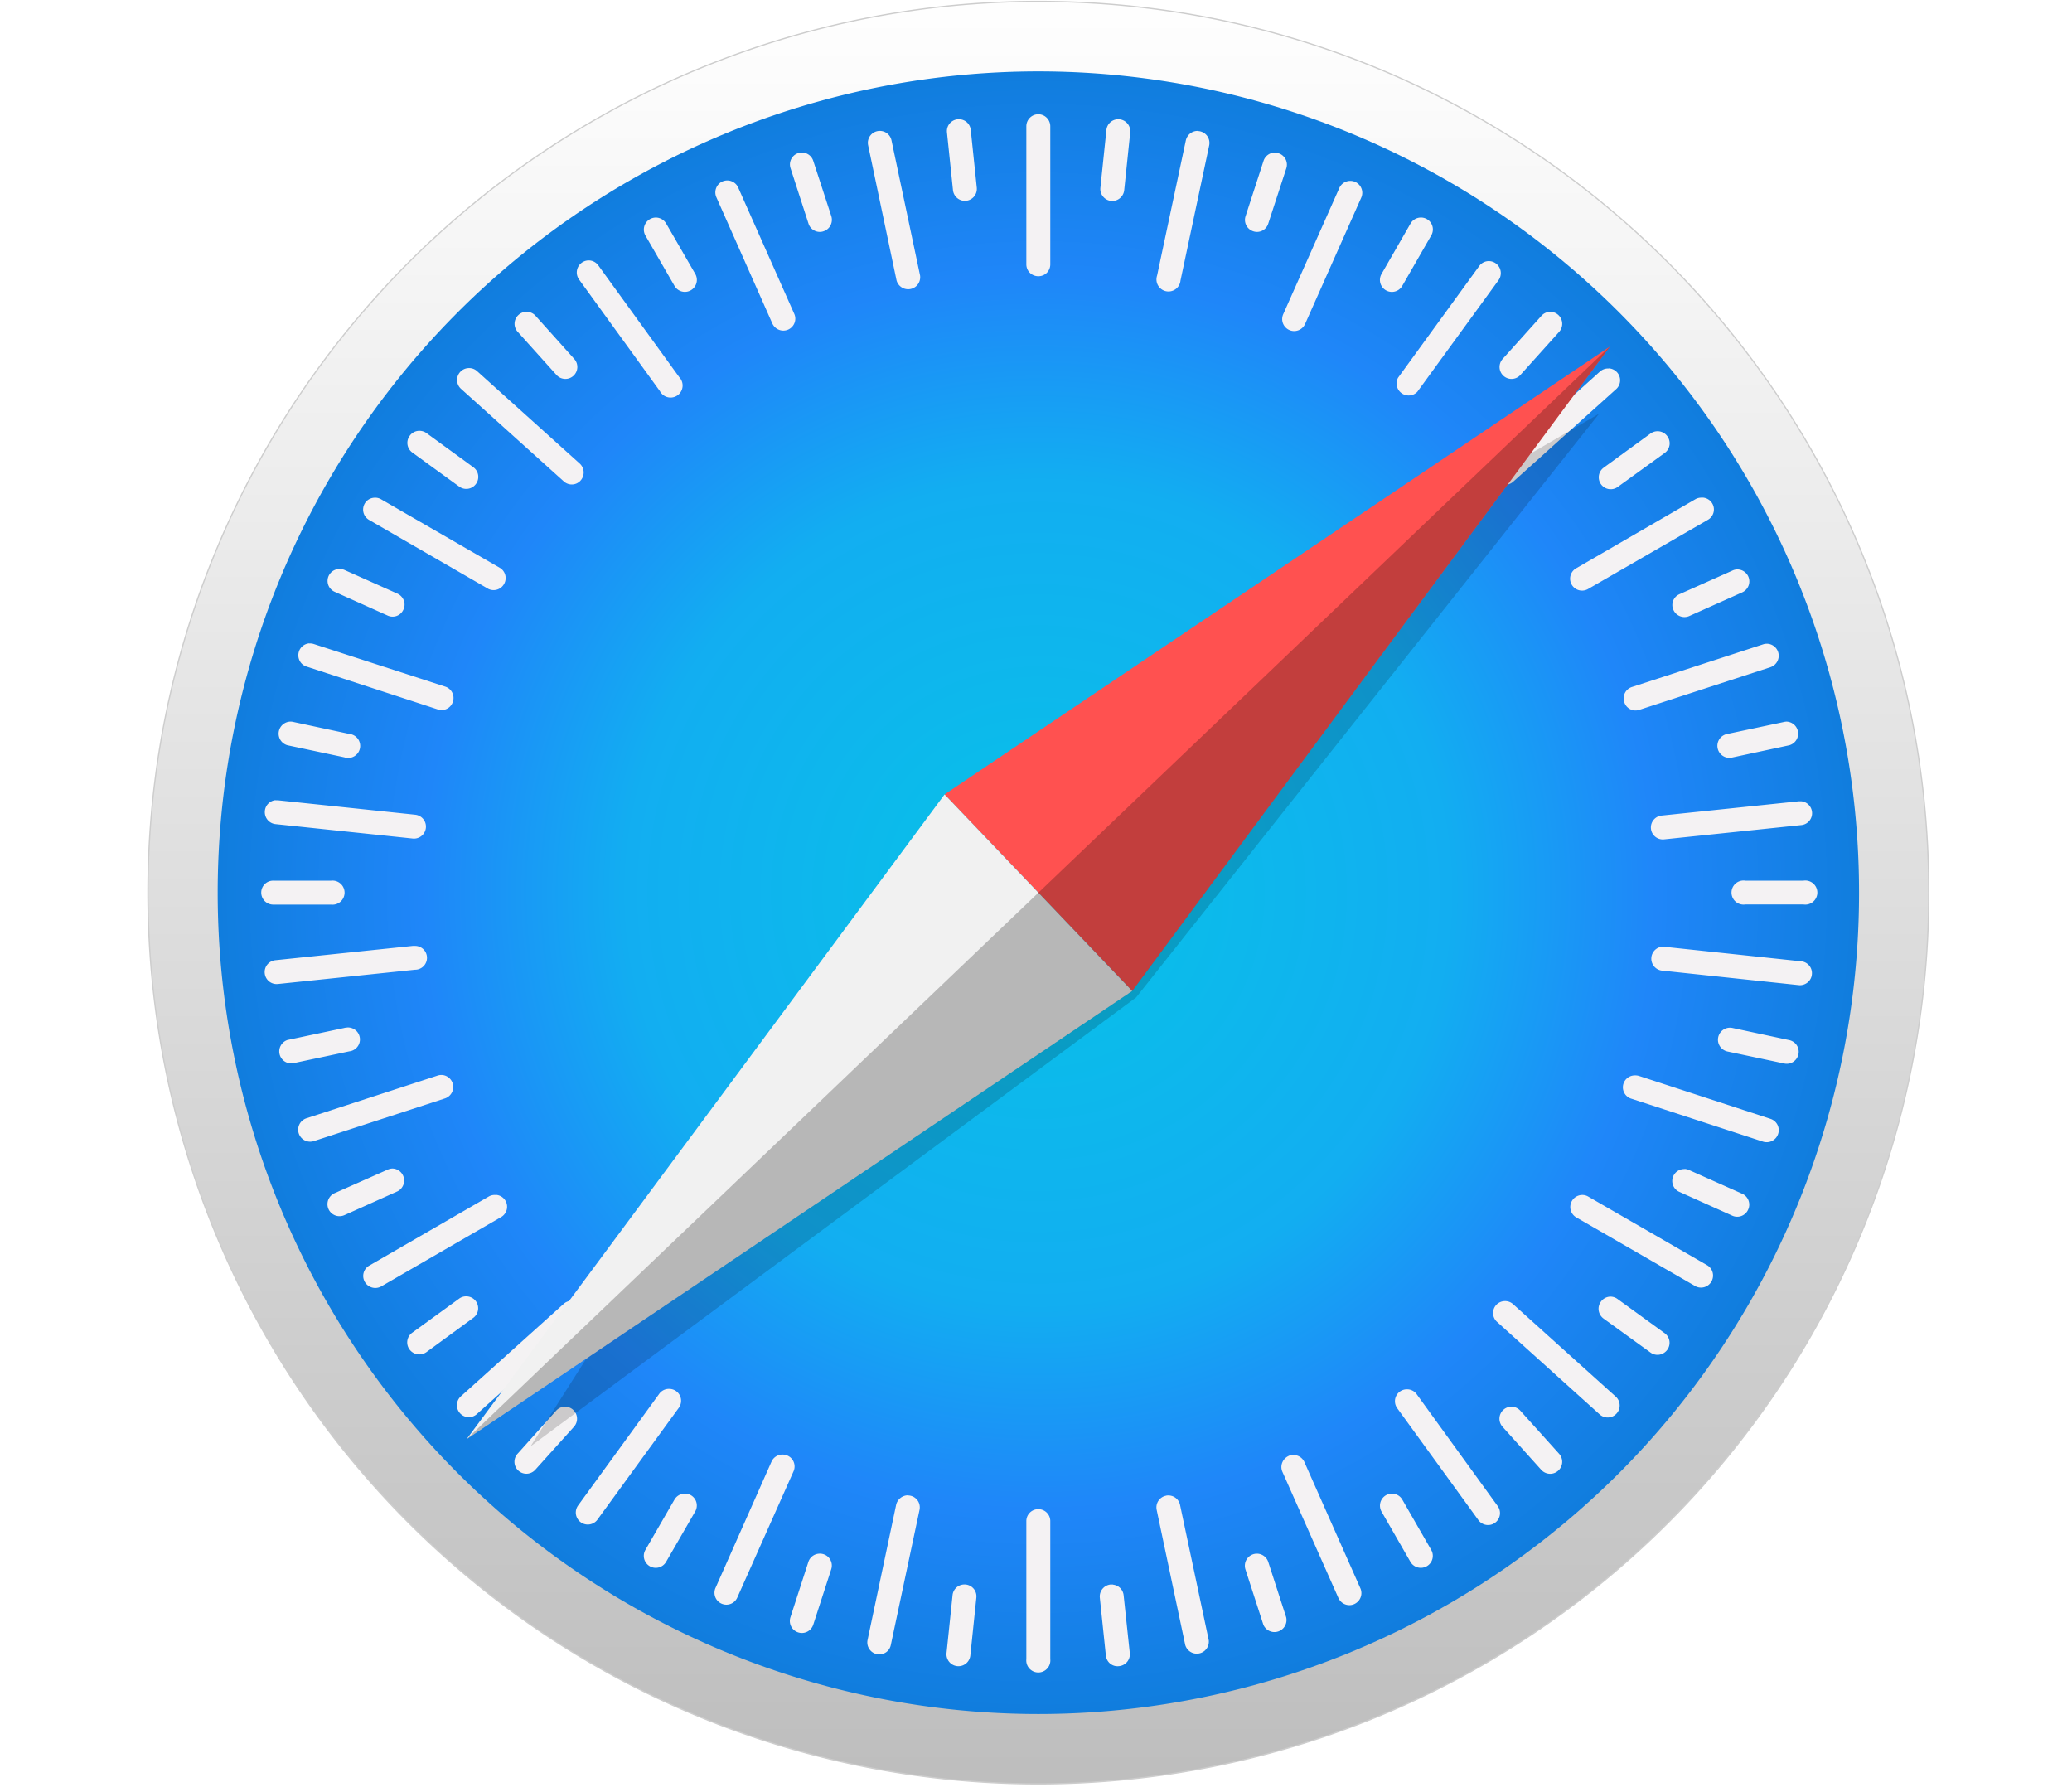 <svg xmlns="http://www.w3.org/2000/svg" width="148" height="128">
  <defs>
    <radialGradient id="b">
      <stop offset="0" stop-color="#06c2e7"/>
      <stop offset=".25" stop-color="#0db8ec"/>
      <stop offset=".5" stop-color="#12aef1"/>
      <stop offset=".75" stop-color="#1f86f9"/>
      <stop offset="1" stop-color="#107ddd"/>
    </radialGradient>
    <linearGradient id="a" x1="0" x2="0" y1="1" y2="0">
      <stop offset="0" stop-color="#bdbdbd"/>
      <stop offset="1" stop-color="#fff"/>
    </linearGradient>
    <filter id="c" width="1" height="1" x="0" y="0" color-interpolation-filters="sRGB">
      <feGaussianBlur stdDeviation=".95"/>
    </filter>
  </defs>
  <path fill="url(#a)" stroke="#cdcdcd" stroke-linecap="round" stroke-linejoin="round" stroke-width=".09" d="M137.77 63.76a63.63 63.63 0 0 1-63.6 63.65 63.62 63.62 0 0 1-63.6-63.65A63.62 63.62 0 0 1 74.17.1c35.12 0 63.6 28.5 63.6 63.65z"/>
  <path fill="url(#b)" d="M132.79 63.76a58.64 58.64 0 0 1-58.62 58.66 58.64 58.64 0 0 1-58.62-58.66A58.64 58.64 0 0 1 74.17 5.1a58.64 58.64 0 0 1 58.62 58.66z"/>
  <path fill="#f4f2f3" d="M74.17 8.16a.86.86 0 0 0-.86.86v9.86c0 .48.39.85.86.85s.85-.37.85-.85V9.02a.86.86 0 0 0-.85-.86zm-5.6.36h-.17a.85.85 0 0 0-.76.93l.43 4.13a.85.85 0 1 0 1.7-.18l-.43-4.12a.85.85 0 0 0-.76-.76zm11.23 0a.85.85 0 0 0-.77.76l-.43 4.13c-.05.47.3.89.76.94.47.05.89-.3.94-.76l.43-4.13a.86.86 0 0 0-.93-.94zm-16.96.83a.85.85 0 0 0-.83 1.03l2.03 9.65a.86.86 0 0 0 1.68-.35l-2.04-9.65a.85.85 0 0 0-.84-.68zm22.7 0c-.4 0-.75.28-.84.69l-2.05 9.64a.86.86 0 1 0 1.67.36l2.05-9.65a.85.85 0 0 0-.83-1.03zM57.36 10.9a.85.85 0 0 0-.89 1.12l1.28 3.95c.14.45.63.7 1.07.55.46-.15.7-.63.56-1.08l-1.29-3.95a.85.85 0 0 0-.73-.59zm33.63 0a.86.86 0 0 0-.74.6l-1.28 3.94c-.15.45.1.93.55 1.08.45.15.93-.1 1.07-.55l1.29-3.95a.85.85 0 0 0-.55-1.07.84.84 0 0 0-.34-.05zm-39.06 1.99c-.1 0-.22.03-.33.07-.43.2-.62.7-.43 1.13l4 9.02c.2.43.7.62 1.13.43.43-.19.63-.7.43-1.13l-4-9.01a.85.85 0 0 0-.8-.51zm44.54.03a.85.85 0 0 0-.8.5l-4.01 9.02a.85.85 0 1 0 1.56.7l4.01-9.02a.85.85 0 0 0-.76-1.2zM46.9 15.54a.86.86 0 0 0-.8 1.28l2.08 3.6a.85.85 0 1 0 1.48-.86l-2.08-3.6a.86.86 0 0 0-.68-.42zm54.53 0a.86.86 0 0 0-.68.43l-2.07 3.6a.85.85 0 1 0 1.48.85l2.07-3.6a.85.85 0 0 0-.8-1.28zM42.02 18.6a.86.86 0 0 0-.66 1.36l5.78 7.98a.86.86 0 1 0 1.38-1l-5.78-7.98a.85.85 0 0 0-.72-.36zm64.36.05a.84.84 0 0 0-.72.35l-5.8 7.98a.86.86 0 0 0 1.38 1l5.8-7.97a.86.86 0 0 0-.66-1.36zm-68.73 3.62a.84.84 0 0 0-.61.22.85.85 0 0 0-.07 1.2l2.78 3.09a.85.85 0 1 0 1.27-1.14l-2.78-3.1a.86.86 0 0 0-.59-.27zm73.04 0a.86.86 0 0 0-.59.29l-2.77 3.08a.85.85 0 1 0 1.27 1.14l2.77-3.08a.86.86 0 0 0-.68-1.43zm-77.22 4.02a.85.85 0 0 0-.53 1.49l7.33 6.6c.35.32.89.29 1.2-.06a.86.86 0 0 0-.06-1.21l-7.33-6.6a.84.84 0 0 0-.61-.22zm81.43.03a.86.86 0 0 0-.62.22l-7.33 6.6a.85.85 0 0 0-.06 1.2c.31.35.85.38 1.2.06l7.33-6.59a.85.85 0 0 0-.52-1.5zm-84.92 4.45a.84.84 0 0 0-.71.35c-.29.39-.2.92.18 1.2l3.36 2.44c.38.27.91.19 1.19-.2a.85.85 0 0 0-.19-1.19l-3.35-2.44a.85.85 0 0 0-.48-.16zm88.4.03a.86.86 0 0 0-.48.16l-3.35 2.44a.85.85 0 1 0 1 1.38l3.36-2.43a.85.85 0 0 0 .18-1.2.85.85 0 0 0-.71-.35zm-91.65 4.75a.84.84 0 0 0-.68.42c-.23.41-.1.93.32 1.17l8.53 4.93a.86.86 0 0 0 .86-1.48l-8.54-4.93a.83.83 0 0 0-.49-.11zm94.88 0a.84.84 0 0 0-.5.1l-8.53 4.94a.85.85 0 1 0 .85 1.48l8.54-4.93a.85.85 0 0 0-.36-1.6zm-97.34 5.09a.85.85 0 0 0-.36 1.63l3.79 1.7c.43.19.93 0 1.12-.44.2-.43 0-.93-.43-1.13l-3.78-1.69a.84.84 0 0 0-.34-.07zm99.8.03a.8.8 0 0 0-.32.08l-3.79 1.69a.84.84 0 0 0-.43 1.12c.19.43.7.63 1.13.44l3.78-1.69c.44-.2.63-.7.44-1.13a.86.86 0 0 0-.8-.51zM22.09 45.95a.85.85 0 0 0-.74.59c-.14.45.1.93.55 1.07l9.37 3.06c.46.15.94-.1 1.08-.55a.85.85 0 0 0-.55-1.08L22.42 46a.85.85 0 0 0-.34-.04zm104.19.03a.9.9 0 0 0-.34.04l-9.38 3.05a.85.85 0 0 0-.54 1.08c.14.45.62.7 1.07.55l9.38-3.05a.86.86 0 0 0-.2-1.67zM20.72 51.54a.86.86 0 0 0-.18 1.69l4.05.86a.86.86 0 1 0 .36-1.67l-4.06-.87a.9.9 0 0 0-.17-.01zm106.9 0a.9.9 0 0 0-.17.02l-4.06.86a.86.86 0 1 0 .36 1.68l4.05-.87a.86.86 0 0 0-.18-1.69zM19.68 57.15a.85.85 0 0 0-.76.76c-.05.48.29.9.76.95l9.8 1.03a.85.85 0 0 0 .18-1.7l-9.8-1.03h-.18zm108.98.08h-.17l-9.8 1.02a.85.85 0 1 0 .17 1.7l9.8-1.02a.85.85 0 0 0 .77-.94.85.85 0 0 0-.77-.76zM19.52 62.9a.85.85 0 0 0-.86.85c0 .47.38.86.86.86h4.14a.86.86 0 1 0 0-1.71zm105.15 0a.86.86 0 1 0 0 1.7h4.15a.86.86 0 1 0 0-1.7zm-95.02 4.66h-.17l-9.8 1.02a.85.85 0 0 0-.77.94c.05.47.47.81.94.76l9.8-1.02a.85.85 0 0 0 0-1.7zm89.03.06a.86.86 0 0 0 0 1.7l9.8 1.04c.47.05.9-.3.94-.76a.85.85 0 0 0-.76-.94l-9.8-1.04h-.18zM24.76 73.4c-.06 0-.12 0-.17.02l-4.06.86a.86.86 0 0 0 .36 1.67l4.06-.86a.85.85 0 0 0-.19-1.7zm98.81 0c-.4 0-.75.28-.84.68-.1.46.2.92.66 1.02l4.06.86c.46.1.91-.2 1.01-.66a.85.85 0 0 0-.65-1.01l-4.06-.87a.86.86 0 0 0-.18-.02zM31.6 76.78a.9.9 0 0 0-.34.04l-9.37 3.05a.85.85 0 0 0 .53 1.63l9.37-3.05a.86.86 0 0 0-.19-1.67zm85.14.03a.85.85 0 0 0-.19 1.67l9.38 3.06c.45.14.93-.1 1.08-.55a.85.85 0 0 0-.55-1.08l-9.38-3.06a.92.92 0 0 0-.34-.04zm-88.71 6.65a.9.9 0 0 0-.34.08l-3.79 1.68a.85.85 0 1 0 .7 1.57l3.79-1.7a.86.86 0 0 0-.36-1.63zm92.29.04a.85.85 0 0 0-.36 1.63l3.78 1.7c.43.19.94 0 1.13-.44.2-.43 0-.94-.43-1.13l-3.79-1.69a.84.84 0 0 0-.33-.08zM35.4 85.35a.84.84 0 0 0-.49.11l-8.53 4.93a.85.85 0 0 0-.32 1.17c.24.41.76.55 1.17.32l8.54-4.94a.85.85 0 0 0-.37-1.6zm77.56 0a.86.86 0 0 0-.37 1.6l8.54 4.93a.86.86 0 0 0 .85-1.49l-8.54-4.93a.83.83 0 0 0-.48-.11zm-79.69 7.24a.82.82 0 0 0-.47.16l-3.36 2.44a.85.85 0 0 0-.19 1.19c.28.38.81.47 1.2.2l3.35-2.45a.85.85 0 0 0-.53-1.54zm81.8.02a.85.85 0 0 0-.72.36c-.28.38-.2.91.18 1.2l3.36 2.43c.38.28.91.2 1.2-.19a.85.85 0 0 0-.2-1.2l-3.35-2.43a.85.85 0 0 0-.48-.17zm-74.2.3a.84.84 0 0 0-.61.22l-7.34 6.6a.85.85 0 1 0 1.14 1.27l7.34-6.6a.85.85 0 0 0-.53-1.49zm66.6.02a.85.85 0 0 0-.53 1.49l7.32 6.6a.85.85 0 1 0 1.15-1.27l-7.33-6.6a.84.84 0 0 0-.61-.22zM47.82 99.2a.85.85 0 0 0-.73.35l-5.8 7.98a.85.85 0 1 0 1.39 1l5.8-7.97a.85.85 0 0 0-.66-1.36zm52.65.03a.85.85 0 0 0-.66 1.36l5.79 7.98a.85.85 0 1 0 1.38-1l-5.78-7.98a.85.85 0 0 0-.73-.36zm-60.14 1.24a.87.87 0 0 0-.6.28l-2.76 3.08a.85.85 0 1 0 1.26 1.15l2.78-3.09a.86.86 0 0 0-.68-1.42zm67.67 0a.86.86 0 0 0-.68 1.43l2.77 3.08c.32.35.86.38 1.21.06a.85.85 0 0 0 .07-1.2l-2.78-3.09a.87.87 0 0 0-.59-.28zm-52.09 3.42a.85.85 0 0 0-.8.5l-4 9.02a.85.85 0 1 0 1.55.7l4.02-9.02a.85.85 0 0 0-.77-1.2zm36.46.02a.76.76 0 0 0-.33.08c-.43.2-.63.7-.44 1.13l4 9.01c.2.44.7.63 1.13.44.44-.2.63-.7.44-1.13l-4-9.02a.86.86 0 0 0-.8-.5zm-43.51 2.77a.86.86 0 0 0-.68.42l-2.08 3.6a.85.85 0 1 0 1.48.85l2.08-3.6a.85.85 0 0 0-.8-1.27zm50.62 0a.86.86 0 0 0-.8 1.28l2.07 3.6c.24.4.76.54 1.17.3a.85.85 0 0 0 .31-1.16l-2.07-3.6a.86.86 0 0 0-.68-.42zm-34.62.12c-.4 0-.76.28-.85.68l-2.04 9.65c-.1.46.2.92.66 1.01.46.1.91-.19 1-.65l2.05-9.65a.85.85 0 0 0-.82-1.03zm18.6.01c-.06 0-.12 0-.18.02a.85.85 0 0 0-.66 1.01l2.04 9.65a.86.86 0 0 0 1.68-.34l-2.05-9.66a.85.85 0 0 0-.84-.68zm-9.3.98a.85.85 0 0 0-.85.85v9.86a.86.86 0 1 0 1.71 0v-9.86a.85.85 0 0 0-.85-.85zm-15.68 3.18a.85.85 0 0 0-.74.59l-1.28 3.95a.85.85 0 1 0 1.63.53l1.28-3.95a.85.85 0 0 0-.89-1.12zm31.37 0a.86.86 0 0 0-.89 1.12l1.28 3.95a.86.86 0 0 0 1.63-.53l-1.28-3.95a.86.86 0 0 0-.74-.59zm-21.04 2.2a.85.85 0 0 0-.77.76l-.43 4.13a.85.85 0 1 0 1.7.18l.43-4.13a.85.85 0 0 0-.93-.94zm10.69 0h-.18a.86.86 0 0 0-.76.95l.43 4.12c.05.48.47.82.94.76a.85.85 0 0 0 .77-.93l-.44-4.13a.85.85 0 0 0-.76-.76z"/>
  <path d="M114.22 29.55 67.47 56.74 37.9 103.3l43.25-32.06z" filter="url(#c)" opacity=".41"/>
  <path fill="#ff5150" d="m80.87 70.78-13.4-14.04 47.54-32z"/>
  <path fill="#f1f1f1" d="m80.87 70.78-13.4-14.04-34.14 46.05z"/>
  <path d="m33.33 102.79 47.54-32 34.14-46.06z" opacity=".24"/>
</svg>
